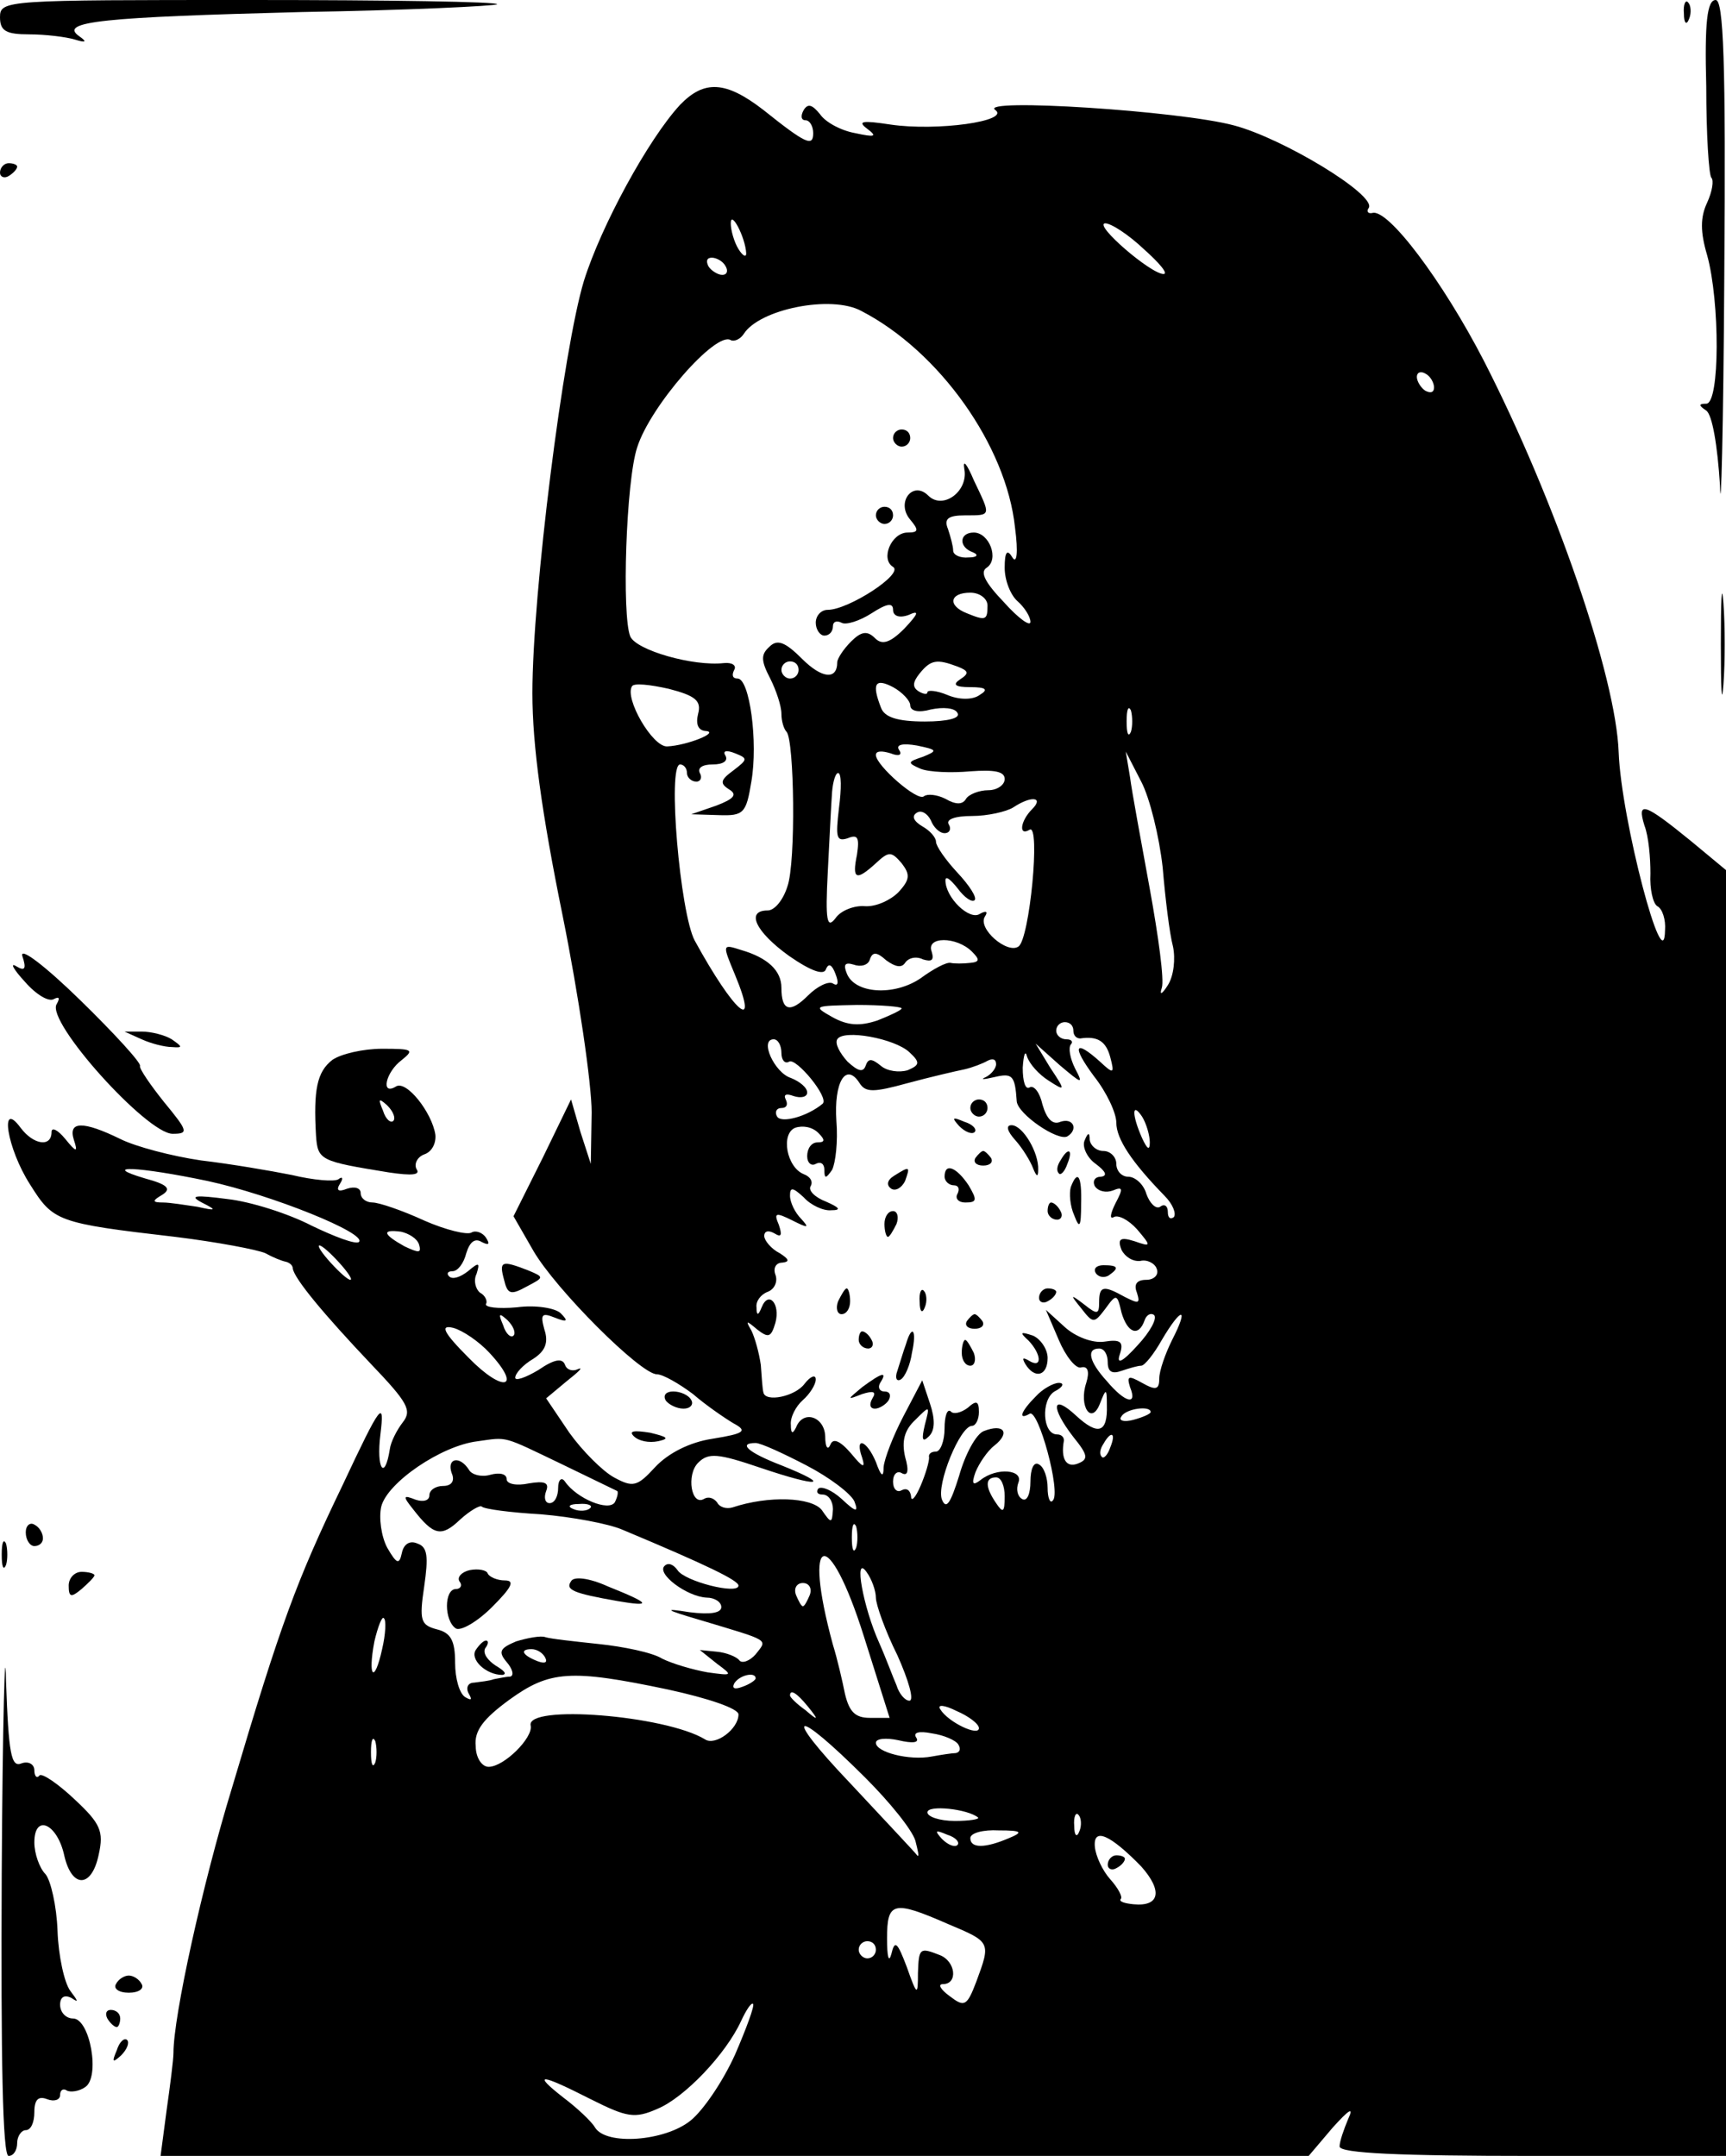 <?xml version="1.0" standalone="no"?>
<!DOCTYPE svg PUBLIC "-//W3C//DTD SVG 20010904//EN"
 "http://www.w3.org/TR/2001/REC-SVG-20010904/DTD/svg10.dtd">
<svg version="1.0" xmlns="http://www.w3.org/2000/svg"
 width="201pt" height="251pt" viewBox="0 0 201 251"
 preserveAspectRatio="xMidYMid meet">

<g transform="translate(0,251) scale(0.1,-0.1)"
fill="#000000" stroke="none">
<path d="M0 2490 c0 -16 7 -20 34 -20 19 0 43 -3 53 -6 13 -4 15 -3 5 4 -24
17 28 22 260 28 122 2 224 7 227 9 2 3 -127 5 -287 5 -285 0 -292 0 -292 -20z"/>
<path d="M1961 2494 c0 -11 3 -14 6 -6 3 7 2 16 -1 19 -3 4 -6 -2 -5 -13z"/>
<path d="M1987 2409 c0 -55 3 -103 6 -106 3 -3 1 -16 -5 -29 -8 -17 -8 -34 0
-61 15 -54 15 -173 -1 -173 -9 0 -9 -2 0 -8 7 -5 13 -40 16 -87 1 -44 4 65 5
243 2 252 -1 322 -10 322 -10 0 -13 -26 -11 -101z"/>
<path d="M792 2388 c-37 -40 -92 -141 -112 -205 -24 -79 -60 -364 -60 -480 0
-61 11 -140 35 -258 19 -94 34 -197 34 -230 l-1 -60 -12 37 -11 38 -33 -68
-34 -68 23 -40 c26 -45 125 -144 144 -144 7 0 26 -11 42 -23 15 -13 37 -28 47
-34 17 -9 13 -12 -24 -18 -27 -4 -52 -17 -67 -33 -21 -23 -26 -24 -48 -12 -13
7 -37 31 -52 52 l-27 40 24 20 c14 11 20 17 13 14 -6 -3 -13 -1 -15 5 -3 8
-12 7 -31 -6 -15 -9 -27 -13 -27 -9 0 5 9 15 21 22 14 9 18 19 13 34 -5 18 -3
20 12 14 15 -6 16 -4 7 5 -6 6 -29 10 -51 7 -22 -2 -38 0 -36 4 2 3 -1 10 -7
13 -5 4 -8 14 -4 22 4 13 3 14 -10 3 -9 -7 -18 -10 -22 -6 -3 3 -2 6 4 6 6 0
13 9 16 21 4 13 10 18 18 13 8 -4 10 -3 5 5 -4 6 -12 9 -17 6 -5 -3 -30 3 -55
14 -26 12 -53 21 -60 21 -8 0 -14 5 -14 11 0 6 -7 8 -16 5 -10 -4 -13 -2 -8 6
4 6 3 9 -2 5 -5 -3 -29 -1 -54 5 -25 5 -72 13 -106 17 -34 5 -76 16 -94 25
-43 21 -61 21 -54 -1 5 -15 3 -15 -10 1 -9 11 -16 14 -16 8 0 -18 -21 -15 -36
5 -25 34 -16 -24 11 -66 27 -43 31 -45 169 -61 49 -6 96 -15 105 -19 9 -5 19
-9 24 -10 4 -1 8 -4 8 -8 2 -12 36 -53 91 -111 43 -45 48 -54 37 -68 -7 -9
-14 -23 -15 -31 -6 -38 -16 -23 -11 17 5 41 1 37 -44 -59 -54 -112 -72 -161
-129 -353 -34 -111 -68 -265 -68 -308 0 -8 -4 -39 -8 -67 l-7 -53 668 0 669 0
28 33 c19 21 25 25 18 10 -5 -12 -10 -26 -10 -32 0 -8 72 -11 225 -11 l225 0
0 749 0 748 -41 34 c-54 44 -63 47 -54 18 5 -13 7 -38 7 -56 -1 -18 3 -35 8
-38 6 -3 10 -16 9 -28 -1 -61 -51 129 -54 207 -3 88 -74 294 -157 456 -48 93
-112 178 -130 172 -5 -1 -7 2 -4 6 9 15 -100 81 -157 96 -63 17 -298 32 -278
18 18 -13 -68 -25 -122 -17 -33 5 -39 4 -27 -5 12 -9 9 -10 -14 -5 -17 3 -35
13 -41 22 -9 11 -14 13 -19 5 -4 -7 -3 -12 2 -12 5 0 9 -7 9 -15 0 -16 -8 -13
-58 27 -44 34 -69 35 -97 6z m77 -173 c0 -5 -4 -3 -9 5 -5 8 -9 22 -9 30 0 16
17 -16 18 -35z m463 5 c18 -16 29 -29 23 -29 -15 0 -82 58 -68 59 7 0 27 -13
45 -30z m-487 -20 c3 -5 2 -10 -4 -10 -5 0 -13 5 -16 10 -3 6 -2 10 4 10 5 0
13 -4 16 -10z m158 -52 c91 -47 169 -157 179 -252 4 -30 2 -43 -3 -35 -6 10
-9 7 -9 -12 0 -15 7 -32 15 -39 8 -7 15 -18 15 -24 0 -6 -14 4 -31 23 -22 23
-28 35 -20 40 15 10 3 41 -15 41 -17 0 -18 -17 -1 -23 7 -3 5 -6 -5 -6 -10 -1
-18 3 -18 8 0 5 -3 16 -6 25 -5 12 0 16 20 16 31 0 30 -1 10 41 -8 19 -13 25
-11 13 5 -26 -25 -48 -42 -31 -18 18 -38 -8 -21 -28 10 -12 10 -15 -3 -15 -19
0 -32 -31 -17 -40 13 -8 -52 -50 -76 -50 -8 0 -14 -7 -14 -15 0 -8 5 -15 10
-15 6 0 10 5 10 11 0 5 4 7 10 4 5 -3 21 2 35 11 17 11 25 13 25 4 0 -7 7 -10
18 -6 13 6 12 2 -5 -16 -17 -17 -26 -19 -34 -11 -9 9 -16 8 -28 -4 -9 -9 -16
-20 -16 -24 0 -21 -18 -19 -41 4 -20 20 -29 23 -38 14 -10 -9 -10 -16 1 -37 7
-14 13 -32 13 -41 0 -9 3 -18 6 -21 9 -10 11 -152 1 -180 -5 -16 -15 -28 -23
-28 -26 0 -14 -25 25 -53 26 -18 41 -23 43 -15 3 7 7 5 11 -6 4 -10 3 -15 -3
-11 -5 3 -18 -3 -29 -14 -21 -21 -31 -18 -31 9 0 20 -16 35 -47 44 -22 7 -22
7 -7 -29 29 -70 -1 -44 -47 40 -17 32 -32 205 -17 205 4 0 8 -4 8 -10 0 -5 5
-10 11 -10 5 0 7 5 4 10 -3 6 3 10 15 10 12 0 18 4 15 10 -4 6 1 7 11 3 15 -6
15 -7 -2 -20 -15 -11 -16 -15 -5 -22 10 -6 6 -11 -15 -19 l-29 -10 32 -1 c29
-1 32 2 38 39 8 46 -2 120 -16 120 -6 0 -7 4 -4 10 3 5 -2 9 -12 8 -36 -4
-102 15 -109 31 -10 24 -5 181 8 220 15 48 92 136 109 125 4 -2 11 1 15 7 18
29 102 46 137 27z m667 -89 c0 -6 -4 -7 -10 -4 -5 3 -10 11 -10 16 0 6 5 7 10
4 6 -3 10 -11 10 -16z m-520 -254 c0 -17 -2 -18 -24 -9 -23 9 -20 24 4 24 11
0 20 -7 20 -15z m-220 -75 c0 -5 -4 -10 -10 -10 -5 0 -10 5 -10 10 0 6 5 10
10 10 6 0 10 -4 10 -10z m185 4 c13 -5 14 -8 3 -15 -9 -6 -6 -9 12 -9 19 0 21
-3 11 -9 -8 -6 -24 -6 -38 0 -12 5 -23 6 -23 3 0 -3 -5 -2 -10 1 -8 5 -7 11 1
21 13 16 20 17 44 8z m-302 -55 c-3 -12 0 -19 8 -20 19 -1 -21 -17 -44 -18
-17 -1 -50 56 -41 70 2 4 21 2 43 -3 31 -8 38 -14 34 -29z m247 10 c0 -7 10
-9 24 -5 14 3 28 2 31 -4 4 -6 -11 -10 -38 -10 -32 0 -47 5 -51 16 -11 28 -7
35 14 24 11 -6 20 -16 20 -21z m257 -31 c-3 -7 -5 -2 -5 12 0 14 2 19 5 13 2
-7 2 -19 0 -25z m-242 -29 c-18 -6 -19 -7 -3 -14 10 -4 36 -5 58 -3 28 2 40 0
40 -9 0 -7 -9 -13 -19 -13 -11 0 -23 -5 -26 -10 -4 -7 -12 -7 -24 0 -10 5 -21
6 -25 3 -7 -7 -56 36 -56 48 0 5 7 5 17 2 10 -4 14 -2 10 4 -4 6 4 8 21 5 24
-5 24 -6 7 -13z m279 -129 c3 -36 8 -77 12 -92 3 -14 1 -34 -6 -45 -7 -11 -10
-12 -7 -3 3 9 -4 60 -14 115 -10 55 -21 114 -23 130 l-5 30 18 -35 c10 -19 21
-64 25 -100z m-377 69 c-4 -34 -3 -39 10 -35 12 5 14 1 11 -19 -6 -29 -1 -31
22 -10 15 14 18 14 30 0 10 -13 10 -19 -4 -34 -9 -9 -26 -17 -39 -16 -12 1
-28 -5 -34 -14 -10 -13 -12 -3 -9 54 2 39 4 80 5 93 1 12 4 22 7 22 4 0 4 -18
1 -41z m225 -1 c-14 -14 -16 -32 -3 -24 13 8 0 -128 -13 -136 -13 -9 -48 21
-39 35 4 6 1 7 -6 3 -12 -8 -40 19 -40 39 0 6 6 1 14 -9 8 -11 17 -17 20 -14
3 3 -6 17 -20 32 -14 15 -25 31 -25 36 0 5 -7 13 -16 18 -10 6 -13 12 -6 16 5
3 12 -1 16 -9 3 -8 10 -15 16 -15 6 0 8 5 5 10 -4 6 7 10 27 10 18 0 40 5 48
10 21 14 36 12 22 -2z m-70 -166 c9 -9 9 -12 -2 -13 -8 -1 -19 -1 -23 0 -5 1
-20 -7 -35 -18 -31 -21 -77 -18 -86 6 -4 10 -2 13 8 10 8 -3 17 -1 19 6 3 9 8
9 19 -1 11 -8 18 -9 22 -3 4 6 13 8 21 4 10 -3 13 -1 10 9 -7 18 29 18 47 0z
m-82 -66 c0 -2 -13 -8 -28 -14 -21 -7 -35 -6 -53 4 -23 13 -21 13 29 14 28 0
52 -2 52 -4z m200 -26 c0 -5 3 -9 8 -9 20 3 30 -3 35 -22 5 -19 4 -20 -12 -5
-30 27 -33 18 -7 -17 15 -19 26 -43 26 -54 0 -19 18 -46 56 -85 10 -10 14 -21
11 -25 -4 -3 -7 -1 -7 6 0 7 -4 10 -9 6 -5 -3 -12 4 -16 15 -3 11 -13 20 -21
20 -8 0 -14 7 -14 15 0 8 -7 15 -15 15 -8 0 -15 6 -16 13 0 9 -2 9 -6 -1 -3
-7 3 -20 13 -27 12 -9 14 -14 6 -15 -7 0 -10 -5 -7 -11 4 -6 13 -8 21 -5 12 5
12 2 3 -15 -6 -12 -7 -19 -2 -16 5 3 17 -3 27 -14 17 -20 17 -21 -3 -14 -16 5
-20 3 -15 -10 4 -8 13 -14 22 -13 8 2 17 -3 19 -9 3 -7 -3 -13 -12 -13 -11 0
-15 -5 -11 -15 4 -13 2 -13 -14 -5 -25 14 -30 13 -30 -6 0 -14 -2 -15 -17 -3
-17 13 -17 12 -4 -4 14 -18 15 -18 28 -1 13 18 14 18 19 -4 7 -24 20 -29 27
-9 2 6 7 9 11 6 4 -4 -5 -20 -19 -35 -18 -20 -25 -23 -21 -11 5 15 1 18 -18
15 -14 -2 -34 6 -46 17 l-22 20 15 -35 c8 -19 20 -34 26 -32 8 2 10 -5 6 -18
-9 -27 6 -50 16 -24 7 18 8 18 8 -2 1 -32 -10 -36 -36 -12 -28 26 -30 10 -3
-25 17 -21 18 -26 5 -31 -13 -5 -20 5 -16 27 0 4 -3 7 -8 7 -17 0 -19 40 -3
50 10 5 12 10 5 10 -6 0 -19 -7 -27 -16 -17 -17 -21 -28 -7 -20 10 7 37 -92
27 -101 -3 -4 -6 3 -6 15 0 11 -4 24 -10 27 -6 4 -10 -5 -10 -20 0 -14 -4 -24
-10 -20 -5 3 -7 11 -4 19 6 15 -25 18 -44 3 -9 -7 -11 -5 -6 9 4 10 14 25 22
31 19 15 11 26 -12 17 -9 -3 -22 -27 -29 -52 -10 -32 -15 -40 -20 -28 -7 17
21 86 35 86 4 0 8 7 8 16 0 13 -3 14 -13 5 -8 -6 -17 -8 -20 -4 -4 3 -7 -6 -7
-20 0 -15 -5 -27 -10 -27 -6 0 -9 -3 -8 -7 0 -5 -4 -19 -10 -33 -6 -14 -11
-19 -11 -12 -1 7 -5 10 -11 7 -5 -3 -10 1 -10 10 0 9 5 13 10 10 7 -4 9 2 4
19 -4 18 -1 31 12 43 17 17 17 17 11 -6 -4 -17 -3 -21 5 -13 7 7 7 20 1 38
l-9 27 -22 -42 c-12 -23 -22 -49 -23 -59 0 -13 -3 -11 -9 6 -11 26 -25 30 -16
5 4 -13 1 -12 -13 5 -13 15 -21 18 -24 10 -3 -7 -6 -3 -6 10 -1 23 -26 31 -34
10 -4 -8 -6 -7 -6 3 -1 9 6 22 14 29 8 7 15 18 15 24 0 6 -6 4 -13 -5 -11 -15
-46 -22 -48 -10 -1 3 -2 18 -3 32 -2 14 -7 32 -11 40 -7 12 -6 12 7 1 13 -10
16 -9 21 8 6 22 -8 38 -16 18 -4 -10 -6 -10 -6 0 -1 7 5 15 13 18 8 3 12 12 9
20 -3 8 1 14 8 14 9 1 8 4 -3 11 -10 5 -18 15 -18 20 0 6 5 7 12 3 8 -5 9 -2
5 10 -6 14 -4 15 16 5 18 -9 20 -9 10 2 -7 7 -13 19 -13 27 0 10 3 10 16 -2 8
-9 23 -16 32 -15 12 0 10 3 -6 10 -13 5 -21 13 -18 18 3 5 0 11 -8 14 -20 8
-27 47 -10 54 9 3 20 1 27 -6 8 -8 8 -11 -1 -11 -7 0 -12 -7 -12 -16 0 -8 5
-12 10 -9 6 3 10 0 10 -7 0 -11 2 -10 9 0 4 8 7 33 5 57 -3 45 11 69 27 44 7
-11 16 -11 56 0 26 7 56 14 66 16 9 2 22 7 27 10 6 3 10 2 10 -4 0 -5 -6 -12
-12 -15 -7 -3 -3 -3 10 0 21 5 24 2 26 -28 1 -15 48 -47 59 -41 13 8 7 22 -8
17 -9 -4 -16 3 -21 20 -3 14 -10 23 -15 20 -5 -3 -8 7 -8 23 1 15 3 21 5 13 3
-9 14 -21 25 -28 20 -13 20 -12 2 15 l-17 28 28 -25 c26 -22 28 -23 18 -4 -6
12 -8 24 -5 28 3 3 1 6 -5 6 -7 0 -12 5 -12 10 0 6 5 10 10 10 6 0 10 -4 10
-10z m-191 -25 c13 -12 12 -15 -2 -21 -10 -3 -24 -1 -31 5 -11 9 -15 9 -18 0
-3 -8 -9 -6 -21 5 -9 10 -15 21 -12 26 7 12 67 1 84 -15z m-149 -1 c0 -8 4
-13 9 -10 8 5 47 -42 39 -49 -18 -15 -48 -23 -53 -15 -3 5 -1 10 5 10 6 0 8 4
5 10 -3 6 1 7 9 4 9 -3 16 -1 16 4 0 6 -9 13 -19 17 -19 6 -37 45 -20 45 5 0
9 -7 9 -16z m429 -104 c0 -10 -3 -8 -9 5 -12 27 -12 43 0 25 5 -8 9 -22 9 -30z
m-1097 -45 c74 -16 186 -61 176 -71 -4 -3 -28 6 -55 19 -27 14 -71 28 -98 31
-38 5 -45 4 -30 -4 18 -9 17 -10 -5 -5 -14 2 -32 5 -40 5 -13 0 -13 2 -1 9 11
7 6 12 -20 19 -54 16 -8 14 73 -3z m246 -74 c3 -10 0 -10 -17 -2 -25 14 -27
20 -4 17 9 -2 19 -8 21 -15z m-93 -21 c10 -11 16 -20 13 -20 -3 0 -13 9 -23
20 -10 11 -16 20 -13 20 3 0 13 -9 23 -20z m203 -85 c-3 -3 -9 2 -12 12 -6 14
-5 15 5 6 7 -7 10 -15 7 -18z m767 -5 c-8 -16 -15 -36 -15 -45 0 -13 -4 -14
-20 -5 -16 9 -18 8 -14 -5 9 -22 -6 -18 -27 7 -21 23 -24 38 -9 38 6 0 10 -7
10 -16 0 -11 5 -14 16 -10 9 3 19 6 23 6 4 0 15 14 24 30 23 39 32 39 12 0z
m-795 -15 c39 -42 16 -47 -24 -6 -30 30 -34 39 -18 35 11 -3 30 -16 42 -29z
m770 -69 c0 -2 -9 -6 -20 -9 -11 -3 -18 -1 -14 4 5 9 34 13 34 5z m-685 -61
c33 -16 62 -30 64 -31 1 -2 0 -7 -3 -13 -7 -11 -44 4 -58 24 -4 6 -8 2 -8 -7
0 -10 -4 -18 -10 -18 -5 0 -7 6 -4 14 4 10 -2 12 -20 9 -14 -3 -26 -1 -26 5 0
6 -8 8 -19 5 -10 -3 -22 0 -25 6 -11 17 -26 13 -20 -4 4 -9 0 -15 -10 -15 -9
0 -16 -5 -16 -11 0 -6 -7 -8 -16 -5 -15 6 -15 4 -3 -11 24 -31 33 -33 55 -12
11 10 23 17 25 15 3 -3 34 -7 69 -9 36 -3 79 -11 95 -18 98 -41 135 -59 135
-65 0 -11 -63 5 -71 18 -5 7 -11 9 -15 5 -10 -9 26 -36 49 -37 9 0 17 -5 17
-11 0 -7 -13 -9 -37 -6 -31 5 -29 3 12 -9 83 -25 79 -22 65 -40 -7 -8 -16 -11
-19 -7 -3 4 -15 9 -26 10 l-20 2 20 -16 c19 -14 18 -14 -11 -10 -17 3 -41 10
-53 16 -11 7 -45 14 -74 17 -28 3 -56 6 -62 8 -5 2 -21 -1 -34 -5 -19 -8 -21
-12 -11 -24 7 -8 9 -16 4 -17 -5 0 -13 -2 -19 -3 -5 -2 -16 -3 -23 -4 -7 0
-10 -6 -6 -13 4 -7 3 -8 -4 -4 -7 4 -12 22 -12 40 0 26 -5 35 -21 39 -19 5
-21 10 -15 50 5 35 4 46 -8 50 -9 4 -16 -1 -18 -11 -3 -14 -6 -13 -17 6 -7 13
-10 35 -7 48 7 28 70 71 112 76 36 5 28 7 99 -27z m638 20 c-3 -9 -8 -14 -10
-11 -3 3 -2 9 2 15 9 16 15 13 8 -4z m-354 -21 c27 -14 52 -33 56 -42 5 -13 2
-13 -15 3 -11 10 -23 15 -27 12 -3 -4 -1 -7 5 -7 7 0 12 -8 12 -17 -1 -17 -2
-17 -13 -1 -12 15 -62 17 -104 3 -7 -2 -15 0 -18 6 -4 5 -10 7 -15 4 -15 -9
-21 28 -7 42 12 12 23 11 73 -6 68 -23 84 -21 24 3 -39 15 -51 26 -30 26 6 0
32 -12 59 -26z m231 -36 c0 -19 -2 -20 -10 -8 -13 19 -13 30 0 30 6 0 10 -10
10 -22z m-483 -14 c-3 -3 -12 -4 -19 -1 -8 3 -5 6 6 6 11 1 17 -2 13 -5z m310
-46 c-3 -7 -5 -2 -5 12 0 14 2 19 5 13 2 -7 2 -19 0 -25z m9 -103 l30 -95 -23
0 c-17 0 -24 7 -29 28 -3 15 -9 41 -14 57 -36 132 -5 140 36 10z m14 45 c0 -8
11 -39 25 -67 13 -29 20 -53 14 -53 -5 0 -12 8 -15 18 -4 9 -12 31 -20 49 -19
42 -30 104 -15 83 6 -8 11 -22 11 -30z m-77 3 c-3 -7 -6 -13 -8 -13 -2 0 -5 6
-8 13 -3 8 1 14 8 14 7 0 11 -6 8 -14z m-498 -63 c-9 -41 -17 -33 -9 9 4 17 9
30 11 27 3 -2 2 -19 -2 -36z m190 -10 c3 -6 -1 -7 -9 -4 -18 7 -21 14 -7 14 6
0 13 -4 16 -10z m143 -37 c46 -10 82 -22 82 -29 0 -17 -27 -37 -39 -29 -46 28
-209 41 -203 16 3 -14 -31 -48 -49 -48 -8 0 -15 11 -15 24 -2 18 9 32 39 54
47 34 71 36 185 12z m102 13 c0 -2 -7 -7 -16 -10 -8 -3 -12 -2 -9 4 6 10 25
14 25 6z m61 -33 c13 -16 12 -17 -3 -4 -10 7 -18 15 -18 17 0 8 8 3 21 -13z
m199 -25 c0 -10 -36 7 -45 22 -4 6 5 5 19 -2 14 -6 26 -15 26 -20z m-132 -58
c28 -28 54 -60 58 -73 3 -12 5 -20 2 -17 -2 3 -37 40 -78 84 -81 85 -66 90 18
6z m108 39 c3 -5 2 -9 -3 -10 -4 0 -17 -2 -28 -4 -26 -5 -65 5 -65 16 0 5 12
6 26 3 17 -4 25 -3 21 3 -4 6 3 8 18 5 14 -2 28 -8 31 -13z m-679 -21 c-3 -7
-5 -2 -5 12 0 14 2 19 5 13 2 -7 2 -19 0 -25z m702 -64 c2 -2 -10 -4 -27 -4
-18 0 -32 5 -32 10 0 9 47 4 59 -6z m118 -16 c-3 -8 -6 -5 -6 6 -1 11 2 17 5
13 3 -3 4 -12 1 -19z m-142 -16 c-3 -3 -11 0 -18 7 -9 10 -8 11 6 5 10 -3 15
-9 12 -12z m60 8 c-28 -12 -45 -12 -45 0 0 6 15 10 33 9 27 0 29 -2 12 -9z
m154 -33 c25 -28 22 -47 -9 -44 -10 1 -17 3 -15 6 3 2 -3 13 -12 23 -9 10 -17
27 -18 38 -2 23 18 14 54 -23z m-225 -67 c50 -21 50 -21 33 -67 -11 -29 -14
-30 -31 -17 -11 8 -14 14 -8 14 18 0 15 27 -4 34 -23 9 -24 8 -25 -21 0 -27
-1 -27 -13 7 -11 29 -14 32 -18 15 -3 -11 -5 -3 -5 18 0 43 7 45 71 17z m-84
-30 c0 -5 -4 -10 -10 -10 -5 0 -10 5 -10 10 0 6 5 10 10 10 6 0 10 -4 10 -10z
m-164 -122 c-14 -31 -37 -65 -52 -77 -30 -24 -98 -29 -111 -8 -4 7 -21 23 -37
35 -37 29 -27 28 32 -2 42 -21 51 -23 78 -11 31 13 79 63 97 102 6 13 12 22
14 20 2 -2 -8 -29 -21 -59z"/>
<path d="M1040 2000 c0 -5 5 -10 10 -10 6 0 10 5 10 10 0 6 -4 10 -10 10 -5 0
-10 -4 -10 -10z"/>
<path d="M1020 1910 c0 -5 5 -10 10 -10 6 0 10 5 10 10 0 6 -4 10 -10 10 -5 0
-10 -4 -10 -10z"/>
<path d="M1130 1220 c0 -5 5 -10 10 -10 6 0 10 5 10 10 0 6 -4 10 -10 10 -5 0
-10 -4 -10 -10z"/>
<path d="M1117 1199 c7 -7 15 -10 18 -7 3 3 -2 9 -12 12 -14 6 -15 5 -6 -5z"/>
<path d="M1182 1183 c9 -10 18 -25 21 -33 4 -10 6 -11 6 -2 1 20 -18 52 -31
52 -7 0 -5 -7 4 -17z"/>
<path d="M1136 1162 c-3 -5 1 -9 9 -9 8 0 12 4 9 9 -3 4 -7 8 -9 8 -2 0 -6 -4
-9 -8z"/>
<path d="M1235 1159 c-4 -6 -5 -12 -2 -15 2 -3 7 2 10 11 7 17 1 20 -8 4z"/>
<path d="M1041 1141 c-8 -5 -9 -11 -3 -15 5 -3 12 1 16 9 6 17 6 18 -13 6z"/>
<path d="M1100 1140 c0 -5 5 -10 11 -10 5 0 7 -4 4 -10 -3 -5 1 -10 9 -10 14
0 14 3 4 20 -14 21 -28 27 -28 10z"/>
<path d="M1247 1128 c-2 -7 -1 -22 4 -33 6 -16 8 -14 8 13 1 33 -4 41 -12 20z"/>
<path d="M1220 1100 c0 -5 5 -10 11 -10 5 0 7 5 4 10 -3 6 -8 10 -11 10 -2 0
-4 -4 -4 -10z"/>
<path d="M1030 1085 c0 -8 2 -15 4 -15 2 0 6 7 10 15 3 8 1 15 -4 15 -6 0 -10
-7 -10 -15z"/>
<path d="M1276 1028 c3 -5 10 -6 15 -3 13 9 11 12 -6 12 -8 0 -12 -4 -9 -9z"/>
<path d="M976 995 c-3 -8 -1 -15 4 -15 6 0 10 7 10 15 0 8 -2 15 -4 15 -2 0
-6 -7 -10 -15z"/>
<path d="M1071 994 c0 -11 3 -14 6 -6 3 7 2 16 -1 19 -3 4 -6 -2 -5 -13z"/>
<path d="M1210 999 c0 -5 5 -7 10 -4 6 3 10 8 10 11 0 2 -4 4 -10 4 -5 0 -10
-5 -10 -11z"/>
<path d="M1126 972 c-3 -5 1 -9 9 -9 8 0 12 4 9 9 -3 4 -7 8 -9 8 -2 0 -6 -4
-9 -8z"/>
<path d="M1000 950 c0 -5 5 -10 11 -10 5 0 7 5 4 10 -3 6 -8 10 -11 10 -2 0
-4 -4 -4 -10z"/>
<path d="M1055 945 c-3 -8 -7 -22 -10 -31 -3 -8 -1 -13 4 -10 5 3 11 17 13 31
6 27 0 34 -7 10z"/>
<path d="M1198 949 c15 -16 16 -33 0 -23 -7 4 -8 3 -4 -4 11 -18 26 -14 26 7
0 10 -8 22 -17 26 -15 5 -16 4 -5 -6z"/>
<path d="M1120 935 c0 -8 4 -15 10 -15 5 0 7 7 4 15 -4 8 -8 15 -10 15 -2 0
-4 -7 -4 -15z"/>
<path d="M1004 895 c-18 -15 -18 -15 0 -8 13 4 17 3 12 -5 -4 -7 -3 -12 3 -12
5 0 13 5 16 10 3 6 1 10 -5 10 -6 0 -8 5 -5 10 9 14 2 12 -21 -5z"/>
<path d="M547 682 c-9 -2 -15 -8 -12 -13 4 -5 1 -9 -4 -9 -14 0 -14 -37 0 -46
6 -3 25 8 42 25 23 23 27 31 15 31 -9 0 -18 4 -20 8 -1 4 -11 6 -21 4z"/>
<path d="M665 669 c-7 -10 3 -14 54 -23 41 -7 39 -3 -11 17 -22 10 -40 12 -43
6z"/>
<path d="M554 589 c-7 -11 12 -29 31 -29 6 1 2 5 -8 11 -9 6 -15 14 -12 20 4
5 4 9 1 9 -3 0 -8 -5 -12 -11z"/>
<path d="M1290 339 c0 -5 5 -7 10 -4 6 3 10 8 10 11 0 2 -4 4 -10 4 -5 0 -10
-5 -10 -11z"/>
<path d="M0 2309 c0 -5 5 -7 10 -4 5 3 10 8 10 11 0 2 -4 4 -10 4 -5 0 -10 -5
-10 -11z"/>
<path d="M2004 1760 c0 -52 1 -74 3 -47 2 26 2 68 0 95 -2 26 -3 4 -3 -48z"/>
<path d="M26 1397 c5 -15 3 -18 -7 -12 -8 5 -3 -4 10 -18 13 -15 28 -24 34
-20 6 3 7 1 3 -6 -13 -20 105 -151 135 -151 19 0 18 3 -10 37 -16 20 -29 39
-28 42 2 3 -30 38 -70 77 -40 39 -70 62 -67 51z"/>
<path d="M165 1300 c11 -5 27 -9 35 -9 13 -1 13 0 0 9 -8 5 -24 9 -35 9 l-20
0 20 -9z"/>
<path d="M387 1276 c-18 -14 -22 -35 -19 -88 2 -29 5 -30 85 -43 27 -4 37 -3
32 4 -3 6 1 14 9 17 9 3 14 13 13 23 -4 26 -34 64 -46 56 -18 -11 -12 17 7 31
15 12 12 13 -23 13 -22 0 -48 -6 -58 -13z m71 -71 c-3 -3 -9 2 -12 12 -6 14
-5 15 5 6 7 -7 10 -15 7 -18z"/>
<path d="M587 1020 c4 -17 8 -18 26 -8 21 11 21 11 2 19 -31 12 -34 11 -28
-11z"/>
<path d="M775 880 c3 -5 13 -10 21 -10 8 0 12 5 9 10 -3 6 -13 10 -21 10 -8 0
-12 -4 -9 -10z"/>
<path d="M738 838 c6 -6 18 -8 28 -6 14 3 12 5 -9 10 -19 3 -25 2 -19 -4z"/>
<path d="M30 726 c0 -9 5 -16 10 -16 6 0 10 4 10 9 0 6 -4 13 -10 16 -5 3 -10
-1 -10 -9z"/>
<path d="M2 700 c0 -14 2 -19 5 -12 2 6 2 18 0 25 -3 6 -5 1 -5 -13z"/>
<path d="M80 664 c0 -14 3 -14 15 -4 8 7 15 14 15 16 0 2 -7 4 -15 4 -8 0 -15
-7 -15 -16z"/>
<path d="M2 328 c-1 -214 1 -328 8 -328 6 0 10 7 10 15 0 8 5 15 10 15 6 0 10
9 10 21 0 15 5 19 15 15 8 -3 15 -1 15 5 0 6 4 8 8 5 4 -2 14 -1 21 4 18 11 6
80 -14 80 -8 0 -15 7 -15 16 0 9 5 12 13 8 9 -6 8 -4 -1 8 -7 9 -14 41 -15 70
-1 29 -8 59 -14 66 -7 7 -13 24 -13 37 0 34 27 22 35 -16 9 -38 32 -37 40 2 6
27 2 36 -28 64 -19 18 -38 31 -41 28 -3 -4 -6 -1 -6 6 0 7 -7 11 -15 8 -12 -5
-15 11 -18 96 -1 56 -4 -45 -5 -225z"/>
<path d="M135 200 c-3 -5 3 -10 15 -10 12 0 18 5 15 10 -3 6 -10 10 -15 10 -5
0 -12 -4 -15 -10z"/>
<path d="M125 160 c3 -5 8 -10 11 -10 2 0 4 5 4 10 0 6 -5 10 -11 10 -5 0 -7
-4 -4 -10z"/>
<path d="M136 123 c-6 -14 -5 -15 5 -6 7 7 10 15 7 18 -3 3 -9 -2 -12 -12z"/>
</g>
</svg>
